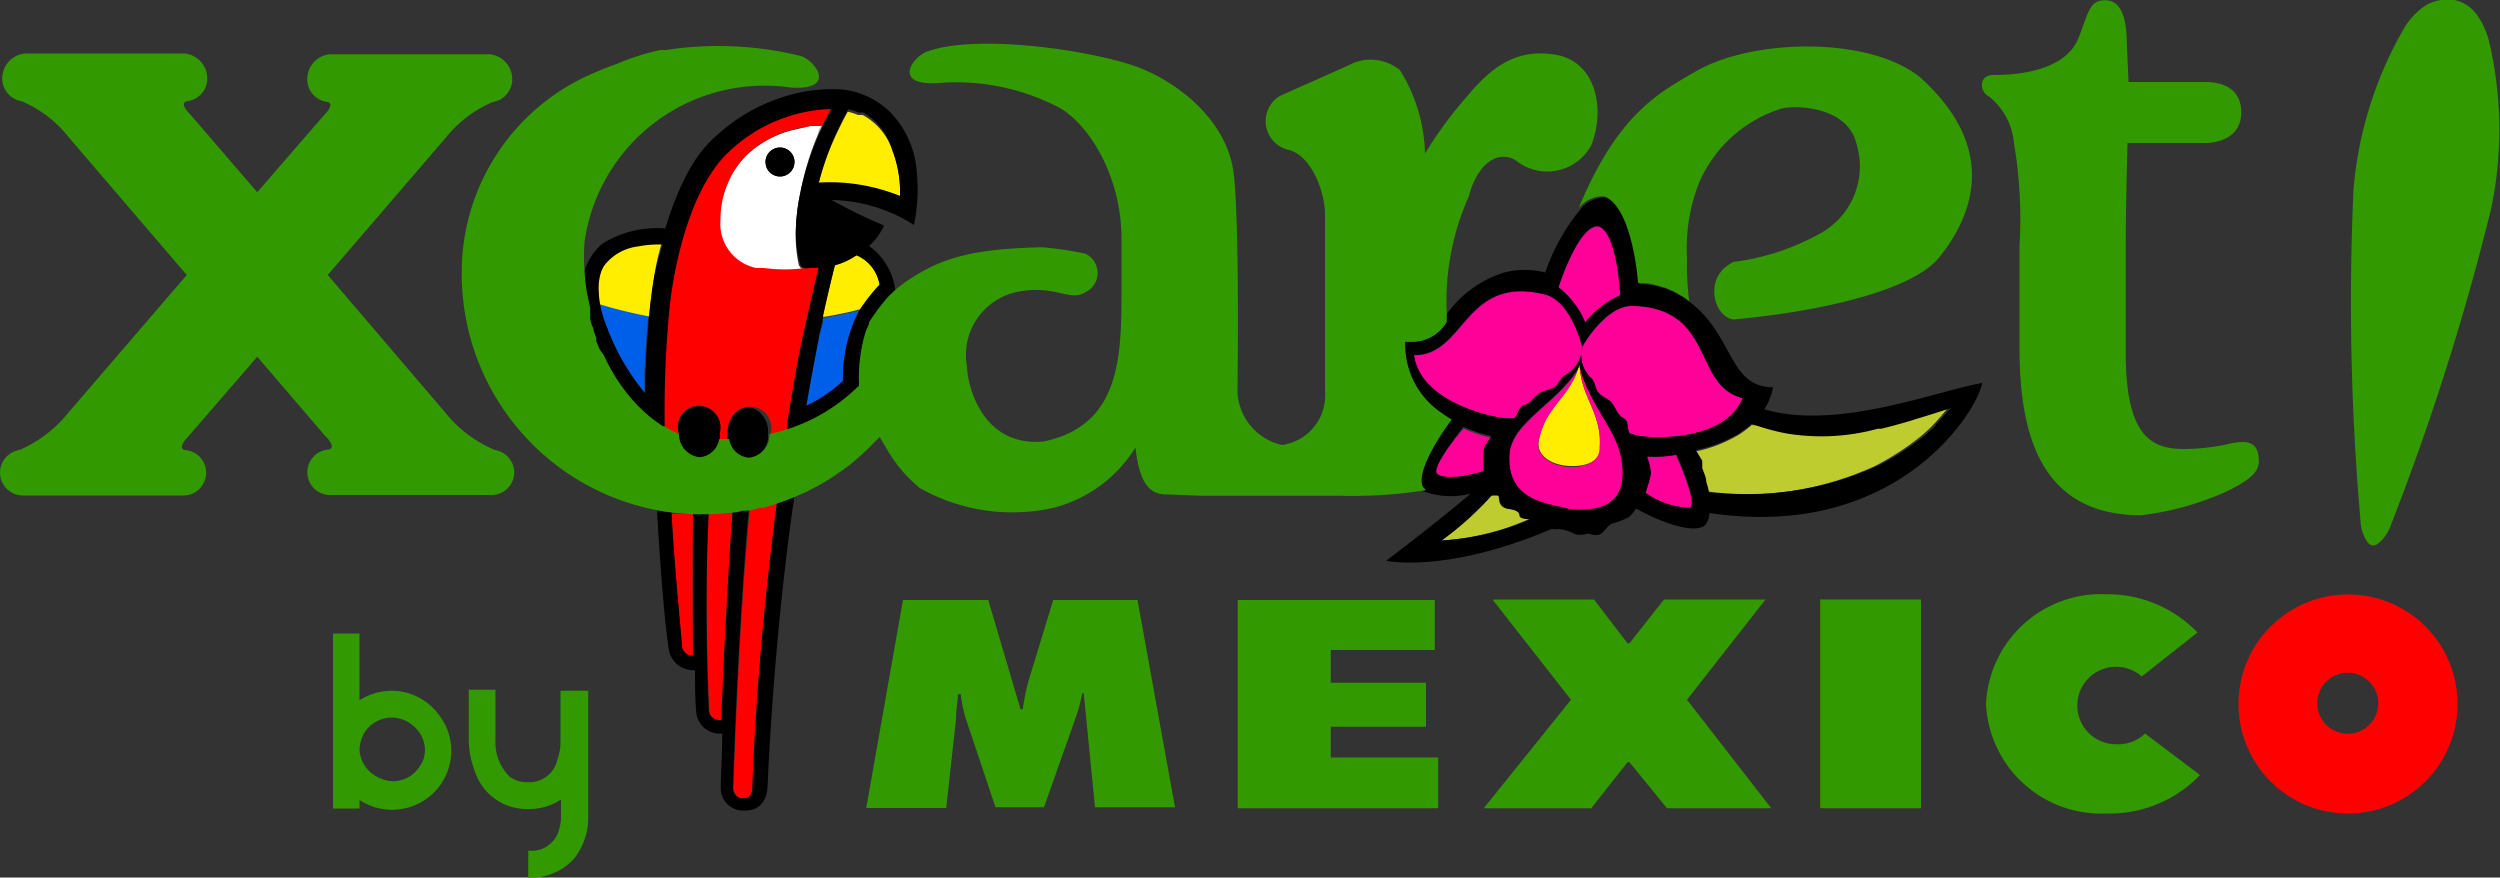 <svg id="e1bfcf81-d1d0-47a7-b1a6-e6944289da8b" data-name="Layer 1" xmlns="http://www.w3.org/2000/svg" viewBox="0 0 100 35.1"><rect x="0" y="0" width="100" height="35.1" fill="#333333" stroke="none"/><defs><style>.fd7786b8-2d3a-44c0-8d29-df6ca42cc253{fill:none;}.f2f12a5e-04cd-42ae-b71b-ddc68baad506{fill:#fff;}.bfaed8d6-c350-40f1-9029-8c61a74651f5{fill:#005fe8;}.bd9b915c-bad4-476b-a020-744b4042d7c5{fill:red;}.b566a098-6722-45e1-a5d1-42dd459ccd1c{fill:#becc30;}.b4fc5dcd-1ee3-4bb8-b9fc-87878360eaa9{fill:#ffe300;}.a6d5f0c0-bbcf-4b90-b28b-04d1b1ade527{fill:#fe0;}.aaac3cd8-fec9-4eab-806f-88e9d075a419{fill:#f09;}.b5fda61e-49f8-4003-a371-53d1d6661c32{fill:#390;}</style></defs><path class="fd7786b8-2d3a-44c0-8d29-df6ca42cc253" d="M93.93,26.92a1.22,1.22,0,1,0,0,2.43,1.22,1.22,0,0,0,0-2.43Z"/><path d="M32,17.58a1.85,1.85,0,0,0,0,.23Z"/><path class="fd7786b8-2d3a-44c0-8d29-df6ca42cc253" d="M32.77,7.3A7.42,7.42,0,0,1,36,7.84h0A7.44,7.44,0,0,0,32.77,7.3Z"/><path class="fd7786b8-2d3a-44c0-8d29-df6ca42cc253" d="M32.19,10.76a.27.27,0,0,1-.11,0,.27.27,0,0,0,.11,0Z"/><path class="fd7786b8-2d3a-44c0-8d29-df6ca42cc253" d="M35.69,6A2.54,2.54,0,0,0,34.51,4.6,2.54,2.54,0,0,1,35.69,6Z"/><path class="fd7786b8-2d3a-44c0-8d29-df6ca42cc253" d="M32.71,7.3h0c.06-.24.13-.49.21-.73C32.84,6.81,32.77,7.06,32.71,7.3Z"/><path class="fd7786b8-2d3a-44c0-8d29-df6ca42cc253" d="M25.48,9.83a2,2,0,0,0-1.36.79l-.08.16.08-.16A2,2,0,0,1,25.48,9.83Z"/><path class="fd7786b8-2d3a-44c0-8d29-df6ca42cc253" d="M25.63,16.42s0,0,0,0l.14.12h0Z"/><path class="fd7786b8-2d3a-44c0-8d29-df6ca42cc253" d="M24,12.17a3.43,3.43,0,0,1-.06-.57,3.43,3.43,0,0,0,.06.57,4.62,4.62,0,0,0,.29.94,4.62,4.62,0,0,1-.29-.94,19.08,19.08,0,0,0,2,.49c-.08,1-.13,1.91-.15,2.49,0-.58.07-1.52.15-2.49,0-.38.08-.76.13-1.13-.05.37-.09.75-.13,1.13A19.08,19.08,0,0,1,24,12.17Z"/><path class="fd7786b8-2d3a-44c0-8d29-df6ca42cc253" d="M32.69,5.4A11.33,11.33,0,0,0,32,7.78,11.33,11.33,0,0,1,32.69,5.4Z"/><path class="fd7786b8-2d3a-44c0-8d29-df6ca42cc253" d="M25.79,15.74h0a9,9,0,0,1-1.4-2.32A9,9,0,0,0,25.79,15.74Z"/><path class="fd7786b8-2d3a-44c0-8d29-df6ca42cc253" d="M30.22,10.71l.11,0,.2,0-.2,0Z"/><path class="fd7786b8-2d3a-44c0-8d29-df6ca42cc253" d="M34.41,4.55l.08,0Z"/><path class="fd7786b8-2d3a-44c0-8d29-df6ca42cc253" d="M32.25,16.28h0c.08-.48.32-1.8.54-2.92C32.57,14.48,32.33,15.8,32.25,16.28Z"/><path class="fd7786b8-2d3a-44c0-8d29-df6ca42cc253" d="M66.29,11.45a2.7,2.7,0,0,0-.75-.09h0A2.4,2.4,0,0,1,66.29,11.45Z"/><path class="fd7786b8-2d3a-44c0-8d29-df6ca42cc253" d="M32.86,5h0l-.45,0Z"/><path class="fd7786b8-2d3a-44c0-8d29-df6ca42cc253" d="M34.26,15.57l.08-.07v0Z"/><path class="fd7786b8-2d3a-44c0-8d29-df6ca42cc253" d="M32.93,12.68v0c.25-1.2.47-2,.47-2a2.87,2.87,0,0,0,.86-.4h0a2.86,2.86,0,0,1-.87.4s-.21.84-.46,2Z"/><path class="fd7786b8-2d3a-44c0-8d29-df6ca42cc253" d="M34.3,4.5Z"/><path class="fd7786b8-2d3a-44c0-8d29-df6ca42cc253" d="M31.65,5.22a4.17,4.17,0,0,0-1.8,1,3.31,3.31,0,0,0-.76,1.13,3.62,3.62,0,0,1,.76-1.13A4.17,4.17,0,0,1,31.65,5.22Z"/><path class="fd7786b8-2d3a-44c0-8d29-df6ca42cc253" d="M30.62,6.48a.58.58,0,0,1,.58-.58h0a.58.58,0,1,0,0,1.16h0A.58.58,0,0,1,30.62,6.48Z"/><path class="fd7786b8-2d3a-44c0-8d29-df6ca42cc253" d="M33.89,4.37s-.16.28-.37.72c.21-.44.37-.72.37-.72Z"/><path class="fd7786b8-2d3a-44c0-8d29-df6ca42cc253" d="M70.07,17l-.18.15.18-.15Z"/><path class="fd7786b8-2d3a-44c0-8d29-df6ca42cc253" d="M69.18,17.55a5.32,5.32,0,0,1-1.36.47h0A5.52,5.52,0,0,0,69.18,17.55Z"/><path class="fd7786b8-2d3a-44c0-8d29-df6ca42cc253" d="M69.89,17.11a4.17,4.17,0,0,1-.37.26Z"/><path class="fd7786b8-2d3a-44c0-8d29-df6ca42cc253" d="M70.66,17.16c.27.08.54.14.8.19a6.16,6.16,0,0,1-.8-.19l-.3-.09Z"/><path class="fd7786b8-2d3a-44c0-8d29-df6ca42cc253" d="M71.46,17.35a6.75,6.75,0,0,0,1.34.12A6.75,6.75,0,0,1,71.46,17.35Z"/><path class="fd7786b8-2d3a-44c0-8d29-df6ca42cc253" d="M72.8,17.47a10.06,10.06,0,0,0,2.3-.31A10.06,10.06,0,0,1,72.8,17.47Z"/><path class="fd7786b8-2d3a-44c0-8d29-df6ca42cc253" d="M75.24,17.12c.37-.09.77-.2,1.18-.32C76,16.92,75.62,17,75.24,17.12Z"/><path class="fd7786b8-2d3a-44c0-8d29-df6ca42cc253" d="M78,16.29h0l-1.4.44C77.08,16.6,77.54,16.45,78,16.29Z"/><path class="f2f12a5e-04cd-42ae-b71b-ddc68baad506" d="M31.65,5.22a4.17,4.17,0,0,0-1.8,1,3.69,3.69,0,0,0-1.06,2.61,1.8,1.8,0,0,0,1.43,1.92l.11,0,.2,0a6.14,6.14,0,0,0,1.66,0,.27.27,0,0,1-.11,0,.31.31,0,0,1-.13-.16,5.26,5.26,0,0,1-.12-1.21A8.26,8.26,0,0,1,32,7.78a11.33,11.33,0,0,1,.71-2.38c.05-.12.11-.24.17-.37l-.45,0C32.2,5.1,31.93,5.15,31.65,5.22ZM31.2,7.06h0a.58.58,0,1,1,0-1.16h0a.58.58,0,1,1,0,1.16Z"/><path class="bfaed8d6-c350-40f1-9029-8c61a74651f5" d="M34.39,12.41c-.49.13-1,.23-1.47.31,0,.2-.08.42-.13.64-.22,1.12-.46,2.44-.54,2.92a5.46,5.46,0,0,0,1.47-1,5.86,5.86,0,0,1,.6-2.72Z"/><path class="bfaed8d6-c350-40f1-9029-8c61a74651f5" d="M24.27,13.11v0a1.84,1.84,0,0,0,.11.28,9,9,0,0,0,1.4,2.32s0-.23,0-.59c0-.58.07-1.52.15-2.49a19.08,19.08,0,0,1-2-.49A4.62,4.62,0,0,0,24.27,13.11Z"/><path class="bd9b915c-bad4-476b-a020-744b4042d7c5" d="M30.53,10.77a6.14,6.14,0,0,0,1.66,0h0A6.14,6.14,0,0,1,30.53,10.77Z"/><path class="bd9b915c-bad4-476b-a020-744b4042d7c5" d="M28.79,8.79a3.61,3.61,0,0,1,.3-1.48,3.61,3.61,0,0,0-.3,1.48,1.8,1.8,0,0,0,1.43,1.92A1.8,1.8,0,0,1,28.79,8.79Z"/><path class="bd9b915c-bad4-476b-a020-744b4042d7c5" d="M31.65,5.22c.28-.07.55-.12.76-.15C32.2,5.1,31.93,5.15,31.65,5.22Z"/><path class="b566a098-6722-45e1-a5d1-42dd459ccd1c" d="M60.66,20.45c-.22-.13-.45-.06-.6-.22s-.06-.32-.15-.41-.22,0-.27,0a13,13,0,0,1-2,1.8,10.2,10.2,0,0,0,3.51-.85C60.57,20.73,60.91,20.59,60.66,20.45Z"/><path class="b566a098-6722-45e1-a5d1-42dd459ccd1c" d="M76.63,16.73l-.21.07c-.41.12-.8.23-1.18.32l-.14,0a8.54,8.54,0,0,1-3.64.19,6.16,6.16,0,0,1-.8-.19l-.3-.09L70.07,17l-.18.15h0a4.17,4.17,0,0,1-.37.26l-.2.11-.14.07a5.32,5.32,0,0,1-1.36.47h0l.13.34a.43.43,0,0,0,0,.05l0,.12,0,.12c0,.17.11.36.16.55h0a3.13,3.13,0,0,1,.1.44l.38.05a12.59,12.59,0,0,0,6.41-1.09,11.17,11.17,0,0,0,1.39-.85l.29-.22h0a5.75,5.75,0,0,0,.62-.55c.23-.24.43-.47.62-.71Z"/><path d="M68.32,19.66l.38.05-.38,0Z"/><path d="M76.79,17.55a5.75,5.75,0,0,0,.62-.55A5.75,5.75,0,0,1,76.79,17.55Z"/><path d="M78,16.29c-.2.24-.4.48-.63.71.23-.24.43-.47.62-.71h0Z"/><path class="b4fc5dcd-1ee3-4bb8-b9fc-87878360eaa9" d="M34.39,12.41h0c-.49.13-1,.23-1.47.31h0C33.41,12.64,33.9,12.54,34.39,12.41Z"/><path class="a6d5f0c0-bbcf-4b90-b28b-04d1b1ade527" d="M34.26,10.21a2.87,2.87,0,0,1-.86.4s-.22.84-.47,2v.07h0c.49-.08,1-.18,1.47-.31h0a7.76,7.76,0,0,1,.79-1A1.55,1.55,0,0,0,34.26,10.21Z"/><path class="a6d5f0c0-bbcf-4b90-b28b-04d1b1ade527" d="M34.51,4.6l0,0-.08,0-.11,0h0a2.19,2.19,0,0,0-.41-.13s-.16.28-.37.72a11,11,0,0,0-.6,1.48c-.08.24-.15.49-.21.73h.06A7.44,7.44,0,0,1,36,7.84,4.62,4.62,0,0,0,35.69,6,2.54,2.54,0,0,0,34.51,4.6Z"/><path class="a6d5f0c0-bbcf-4b90-b28b-04d1b1ade527" d="M25.48,9.83a2,2,0,0,0-1.36.79l-.08.16a2,2,0,0,0-.12.82,3.43,3.43,0,0,0,.06.57,19.08,19.08,0,0,0,2,.49c0-.38.08-.76.13-1.13a9.65,9.65,0,0,1,.35-1.78A4.54,4.54,0,0,0,25.48,9.83Z"/><path class="a6d5f0c0-bbcf-4b90-b28b-04d1b1ade527" d="M63.19,14.64h0a.22.22,0,0,0,0-.08.64.64,0,0,1-.06.18c-.42,1.21-1.32,1.51-1.58,2.89-.1.57.47.94,1.11,1S63.94,18.53,64,18C64.1,16.51,63.25,15.94,63.19,14.64Z"/><path class="aaac3cd8-fec9-4eab-806f-88e9d075a419" d="M57.46,18.91c.1.22.87.25,1.89,0a.9.9,0,0,1,0-.18,4.69,4.69,0,0,1,0-.65c0-.23.22-.39.3-.57a.08.08,0,0,0,0,0,5.17,5.17,0,0,1-1.11-.37S57.31,18.59,57.46,18.91Z"/><path class="aaac3cd8-fec9-4eab-806f-88e9d075a419" d="M63.19,14.64c.06,1.3.91,1.87.79,3.31,0,.58-.69.78-1.33.72s-1.21-.47-1.11-1c.26-1.38,1.16-1.68,1.58-2.89-.85,1.37-2.64,2.14-2.74,3.39-.15,2,1.76,2,2.38,2.23.89.08,2.44.07,2.11-2C64.66,17.12,63.56,16.19,63.19,14.64Z"/><path class="aaac3cd8-fec9-4eab-806f-88e9d075a419" d="M63.41,12.9a3.74,3.74,0,0,1,1.4-1.09s-.12-2.58-.89-2.76c-.8,0-1.58,2.44-1.58,2.44A3.53,3.53,0,0,1,63.41,12.9Z"/><path class="aaac3cd8-fec9-4eab-806f-88e9d075a419" d="M65.88,18.26s0,0,0,.06a2.26,2.26,0,0,1,.14.62,5,5,0,0,1-.17.63.58.58,0,0,1-.05.14,3.18,3.18,0,0,0,1.8.6c.3-.21-.57-2.12-.57-2.12A4.71,4.71,0,0,1,65.88,18.26Z"/><path class="aaac3cd8-fec9-4eab-806f-88e9d075a419" d="M61.78,11.78c-3.24-.78-3.16,2.48-5.22,2.43.25,1.9,3.2,2.53,3.74,2.53h.27c.16-.14.17-.47.41-.53s.41-.38.63-.49.38-.1.58-.23.23-.4.47-.5a1.34,1.34,0,0,0,.63-1.1C63.23,13.63,62.76,12,61.78,11.78Z"/><path class="aaac3cd8-fec9-4eab-806f-88e9d075a419" d="M65.29,12.24c-1,0-1.88,1.41-2,1.64a1.27,1.27,0,0,0,.33,1.22c.21.17.19.46.32.61s.34.21.5.37.26.52.49.64.13.44.26.62l.25.07c.53.14,3.53.29,4.27-1.48C67.7,15.45,68.62,12.32,65.29,12.24Z"/><path d="M34.32,12.52a5.86,5.86,0,0,0-.6,2.72,5.46,5.46,0,0,1-1.47,1h0a5.63,5.63,0,0,0,1.47-1,5.86,5.86,0,0,1,.6-2.72l.07-.11h0Z"/><path d="M32.92,12.72h0c0,.2-.08.42-.13.64.05-.22.09-.44.13-.64Z"/><path d="M32.86,5h0c-.06.13-.12.25-.17.37C32.74,5.28,32.8,5.16,32.86,5Z"/><path d="M31.83,9.34A5.26,5.26,0,0,0,32,10.55a.31.31,0,0,0,.13.16.31.31,0,0,1-.13-.16,5.26,5.26,0,0,1-.12-1.21A8.26,8.26,0,0,1,32,7.78,8.26,8.26,0,0,0,31.83,9.34Z"/><path d="M24.27,13.11v0a2.43,2.43,0,0,0,.11.28,1.84,1.84,0,0,1-.11-.28Z"/><path d="M25.79,15.74s0-.23,0-.59c0,.36,0,.59,0,.59Z"/><path d="M32.92,12.72v0Z"/><path d="M35.18,11.4a7.76,7.76,0,0,0-.79,1h0a8.5,8.5,0,0,1,.79-1,1.55,1.55,0,0,0-.92-1.19h0A1.55,1.55,0,0,1,35.18,11.4Z"/><rect x="32.92" y="12.72"/><path d="M34.49,4.58l0,0Z"/><path d="M34.3,4.5l.11,0Z"/><path d="M33.89,4.37h0a2.19,2.19,0,0,1,.41.13A2.19,2.19,0,0,0,33.89,4.37Z"/><path d="M33.52,5.09a11,11,0,0,0-.6,1.48A11,11,0,0,1,33.52,5.09Z"/><path d="M32.71,7.3h0Z"/><path d="M36,7.84h0A4.62,4.62,0,0,0,35.69,6,4.62,4.62,0,0,1,36,7.84Z"/><path d="M24,10.78a2,2,0,0,0-.12.82A2,2,0,0,1,24,10.78Z"/><path d="M26.44,9.75a9.65,9.65,0,0,0-.35,1.78,9.65,9.65,0,0,1,.35-1.78,4.54,4.54,0,0,0-1,.08A4.54,4.54,0,0,1,26.44,9.75Z"/><path d="M25.42,16.22a8.17,8.17,0,0,1-1.2-1.73A7.36,7.36,0,0,0,25.42,16.22Z"/><path d="M35.52,11.91a4.31,4.31,0,0,0-.74,1A7.36,7.36,0,0,1,35.52,11.91Z"/><path d="M34.36,14.2a4.35,4.35,0,0,0,0,1.25,6.43,6.43,0,0,1,.28-2.15,4.78,4.78,0,0,0-.25.84A.13.13,0,0,1,34.36,14.2Z"/><path d="M31.2,5.9h0a.58.58,0,1,1,0,1.16h0a.58.58,0,1,0,0-1.16Z"/><path d="M66.53,11.52a1.72,1.72,0,0,1,.29.11Z"/><path d="M67.13,11.78l.12.07-.13-.07-.29-.15A2.1,2.1,0,0,1,67.13,11.78Z"/><path d="M67.61,12.1h0a3.12,3.12,0,0,0-.35-.25A2.16,2.16,0,0,1,67.61,12.1Z"/><path d="M65.54,11.36h0s-.21-3-1.34-3.47C65.31,8.33,65.54,11.25,65.54,11.36Z"/><path class="bd9b915c-bad4-476b-a020-744b4042d7c5" d="M93.92,23.78a4.38,4.38,0,1,0,4.38,4.37A4.37,4.37,0,0,0,93.92,23.78Zm0,5.57a1.22,1.22,0,1,1,1.21-1.21A1.22,1.22,0,0,1,93.93,29.35Z"/><path class="bd9b915c-bad4-476b-a020-744b4042d7c5" d="M29.09,6.05c-1.92,1.82-2.33,6.06-2.33,6.06a41.8,41.8,0,0,0-.21,5,3.64,3.64,0,0,0,.59.3v-.11a.85.85,0,1,1,1.64,0,1.66,1.66,0,0,1,0,.32l.4,0a1,1,0,0,1,0-.3.85.85,0,1,1,1.65,0v.1c.23-.05.46-.11.68-.18l0-.22s.27-2.13.63-3.72.59-2.58.59-2.58l-.37,0a.27.27,0,0,1-.14,0h0a6.14,6.14,0,0,1-1.66,0l-.2,0-.11,0a1.8,1.8,0,0,1-1.43-1.92,3.61,3.61,0,0,1,.3-1.48,3.31,3.31,0,0,1,.76-1.13,4.17,4.17,0,0,1,1.8-1c.28-.07.55-.12.76-.15l.45,0q.16-.36.36-.72A6.2,6.2,0,0,0,29.09,6.05Z"/><path class="bd9b915c-bad4-476b-a020-744b4042d7c5" d="M27.72,20.56l-.86,0c.11,2.21.4,5.14.42,5.37a.42.42,0,0,0,.44.38h0C27.69,23.79,27.7,21.79,27.72,20.56Z"/><path class="bd9b915c-bad4-476b-a020-744b4042d7c5" d="M29.34,31.53s0,.4.4.4.37-.39.37-.39c.14-4.59.66-9.13,1-11.55a10.47,10.47,0,0,1-1.11.32C29.52,25.3,29.34,31.53,29.34,31.53Z"/><path class="bd9b915c-bad4-476b-a020-744b4042d7c5" d="M28.37,28.42a.41.41,0,0,0,.41.39l.09,0c.13-3.42.33-6.63.45-8.35a8.4,8.4,0,0,1-1,.1C28.17,24.44,28.37,28.29,28.37,28.42Z"/><path d="M35.55,4.43a3.26,3.26,0,0,0-1.86-.85,6.38,6.38,0,0,0-2.4.31,7.11,7.11,0,0,0-2.5,1.42c-.59.5-1.4,1.3-2.18,3.83a4.1,4.1,0,0,0-2.52.61,2.33,2.33,0,0,0-.77,2.17,4.88,4.88,0,0,0,.14.62.57.57,0,0,0,0,.14,2.29,2.29,0,0,0,.08.28s0,.1.05.15a2.83,2.83,0,0,0,.11.31l0,0a1.21,1.21,0,0,0,0,.14l.09.22L24,14h0l.12.26.14.28a8.17,8.17,0,0,0,1.2,1.73l.21.2.16.15h0a4.94,4.94,0,0,0,.71.54l.05,0a41.8,41.8,0,0,1,.21-5s.41-4.24,2.33-6.06a6.2,6.2,0,0,1,4.13-1.74q-.19.36-.36.72h0c-.06.13-.12.25-.17.37A11.33,11.33,0,0,0,32,7.78a8.26,8.26,0,0,0-.15,1.56A5.26,5.26,0,0,0,32,10.55a.31.31,0,0,0,.13.16.31.31,0,0,0,.25,0l.37,0s-.23,1-.59,2.58S31.48,17,31.48,17l0,.22a7.15,7.15,0,0,0,2.82-1.68l.08-.08v0a4.35,4.35,0,0,1,0-1.25.13.13,0,0,0,0-.06,4.78,4.78,0,0,1,.25-.84h0l.12-.27a.16.16,0,0,1,0-.07h0a4.31,4.31,0,0,1,.74-1,3.9,3.9,0,0,1,.32-.35,2.52,2.52,0,0,0-1.05-1.78,2.44,2.44,0,0,0,.6-.82A20,20,0,0,1,33.27,8a6.32,6.32,0,0,1,3.29,1,7.24,7.24,0,0,0,.08-2.41A3.77,3.77,0,0,0,35.55,4.43Zm-9.46,7.1c-.05.37-.09.75-.13,1.13-.08,1-.13,1.91-.15,2.49,0,.36,0,.59,0,.59h0a9,9,0,0,1-1.4-2.32,2.43,2.43,0,0,1-.11-.28v0a4.62,4.62,0,0,1-.29-.94,3.43,3.43,0,0,1-.06-.57,2,2,0,0,1,.12-.82l.08-.16a2,2,0,0,1,1.36-.79,4.54,4.54,0,0,1,1-.08A9.65,9.65,0,0,0,26.09,11.53Zm7.3-.92a2.86,2.86,0,0,0,.87-.4h0a1.55,1.55,0,0,1,.92,1.19,7.76,7.76,0,0,0-.79,1h0l-.07.11a5.86,5.86,0,0,0-.6,2.72,5.63,5.63,0,0,1-1.47,1h0c.08-.48.32-1.8.54-2.92.05-.22.09-.44.13-.64h0v-.07C33.18,11.45,33.39,10.61,33.39,10.61ZM36,7.84h0a7.42,7.42,0,0,0-3.19-.54h-.06c.06-.24.13-.49.21-.73a11,11,0,0,1,.6-1.48c.21-.44.37-.72.37-.72h0a2.19,2.19,0,0,1,.41.13h0l.11,0,.08,0,0,0A2.54,2.54,0,0,1,35.69,6,4.62,4.62,0,0,1,36,7.84Z"/><path d="M31.2,7.06a.58.58,0,1,0-.58-.58A.58.58,0,0,0,31.2,7.06Z"/><path d="M70.57,16.37a2.29,2.29,0,0,0,.35-.88c-1.76,0-1.57-2.05-3.29-3.38h0a3.12,3.12,0,0,0-.35-.25h0l-.13-.07-.29-.15h0l-.29-.11-.24-.07a2.7,2.7,0,0,0-.75-.09h0s-.21-3-1.34-3.47l-.11,0a1.22,1.22,0,0,0-.91.47,8.15,8.15,0,0,0-1.41,2.53,3.28,3.28,0,0,0-1.64,0,4.45,4.45,0,0,0-2.52,2,1.57,1.57,0,0,1-1.49.78l-.16,0a3.28,3.28,0,0,0,1.44,2.84h0c.19.14.34.22.4.26h0s-1.53,2-1.13,2.71a.4.4,0,0,0,.11.12,3.26,3.26,0,0,0,2,.14c-1.16,1-3.37,2.68-3.37,2.68s2.38.53,6.61-1.27h0a1,1,0,0,0,.29,0,1.74,1.74,0,0,1,.6.18c.18.12.59,0,.59,0a.68.68,0,0,0,.34.06c.25,0,.38-.37.61-.46a3,3,0,0,0,.67-.26,1.49,1.49,0,0,0,.28-.34c1.22.68,2.41,1,2.77.66a.83.83,0,0,0,.17-.48c7.49,1.12,10.7-4.05,10.91-5.2C77.54,15.61,73.49,17.24,70.57,16.37ZM63.92,9.05c.77.18.89,2.76.89,2.76a3.74,3.74,0,0,0-1.4,1.09,3.53,3.53,0,0,0-1.07-1.41S63.12,9,63.92,9.05Zm-6.46,9.86c-.15-.32,1.08-1.84,1.08-1.84a5.17,5.17,0,0,0,1.11.37.08.08,0,0,1,0,0c-.08.18-.27.34-.3.57a4.69,4.69,0,0,0,0,.65.9.9,0,0,0,0,.18C58.33,19.16,57.56,19.13,57.46,18.91Zm.21,2.71a13,13,0,0,0,2-1.8s.23,0,.27,0,0,.23.15.41.38.09.6.22-.09.28.52.32A10.2,10.2,0,0,1,57.67,21.62Zm5.09-1.26c-.62-.22-2.53-.21-2.38-2.23.1-1.25,1.89-2,2.74-3.39a.64.64,0,0,0,.06-.18.22.22,0,0,1,0,.08h0c.37,1.55,1.47,2.48,1.68,3.75C65.2,20.43,63.65,20.44,62.76,20.36Zm4.86-.05a3.18,3.18,0,0,1-1.8-.6.58.58,0,0,0,.05-.14,5,5,0,0,0,.17-.63,2.26,2.26,0,0,0-.14-.62s0,0,0-.06a4.71,4.71,0,0,0,1.17-.07S67.92,20.1,67.62,20.31Zm-2.18-2.9-.25-.07c-.13-.18,0-.5-.26-.62s-.31-.47-.49-.64-.34-.19-.5-.37-.11-.44-.32-.61a1.27,1.27,0,0,1-.33-1.22,1.34,1.34,0,0,1-.63,1.1c-.24.1-.3.39-.47.5s-.38.12-.58.23-.39.43-.63.49-.25.39-.41.53H60.3c-.54,0-3.49-.63-3.74-2.53,2.06,0,2-3.21,5.22-2.43,1,.24,1.45,1.85,1.51,2.1.12-.23,1-1.66,2-1.64,3.33.08,2.41,3.21,4.42,3.69C69,17.7,66,17.55,65.44,17.41Zm12-.41a5.75,5.75,0,0,1-.62.55h0l-.29.22a11.17,11.17,0,0,1-1.39.85,12.59,12.59,0,0,1-6.41,1.09l-.38,0h0c0-.15-.06-.3-.1-.44h0c0-.19-.11-.38-.16-.55l0-.12,0-.12a.43.43,0,0,1,0-.05L67.83,18h0a5.52,5.52,0,0,0,1.36-.46l.14-.07.2-.11.37-.26h0l.18-.15h0l.29.11.3.09c.27.08.54.14.8.19a8.54,8.54,0,0,0,3.64-.19l.14,0c.37-.09.77-.2,1.18-.32l.21-.07c.45-.13.91-.28,1.4-.44h0C77.84,16.53,77.64,16.77,77.41,17Z"/><path d="M28,18.38a.87.87,0,0,0,.79-.73,1.66,1.66,0,0,0,0-.32.85.85,0,1,0-1.64,0v.11A.94.94,0,0,0,28,18.38Z"/><path d="M29.94,16.27a1,1,0,0,0-.83,1.06,1,1,0,0,0,0,.3.87.87,0,0,0,.79.75.93.93,0,0,0,.82-.95v-.1A1,1,0,0,0,29.94,16.27Z"/><path d="M31.09,20c-.32,2.42-.84,7-1,11.55,0,0,0,.39-.37.39s-.4-.4-.4-.4.18-6.23.64-11.22c-.22.05-.44.1-.66.13-.12,1.72-.32,4.93-.45,8.35l-.09,0a.41.41,0,0,1-.41-.39c0-.13-.2-4,0-7.88l-.63,0c0,1.23,0,3.23,0,5.69h0a.42.42,0,0,1-.44-.38c0-.23-.31-3.16-.42-5.37l-.22,0-.36-.05c.09,1.59.26,4.12.46,5.48a1,1,0,0,0,1,.91h.06c0,.54,0,1.1.05,1.68a.94.94,0,0,0,.84.85h.2c0,.72-.05,1.46-.06,2.18a.9.9,0,0,0,1,.9c.84,0,.87-.9.87-.9s.22-5.94,1.1-11.83l-.48.2Z"/><polygon class="b5fda61e-49f8-4003-a371-53d1d6661c32" points="70.62 23.98 66.56 23.98 65.18 25.73 65.1 25.73 63.76 23.98 59.7 23.98 62.84 27.99 59.35 32.33 63.65 32.33 65.1 30.49 65.18 30.49 66.68 32.33 70.85 32.33 67.48 27.99 70.62 23.98"/><path class="b5fda61e-49f8-4003-a371-53d1d6661c32" d="M42.13,24l-1,3.27a10.19,10.19,0,0,0-.22,1.1h-.09L39.53,24H36.12l-1.47,8.32h3.2l.39-3.55c0-.33.06-.68.08-1h.11a5.33,5.33,0,0,0,.21,1l1.18,3.52h1.94l1.32-3.73a7.19,7.19,0,0,0,.21-.83h.06l.45,4.56H47L45.5,24Z"/><polygon class="b5fda61e-49f8-4003-a371-53d1d6661c32" points="53.23 29.07 57.04 29.07 57.04 27.31 53.23 27.31 53.23 26 57.39 26 57.39 24 49.51 24 49.51 32.33 57.53 32.33 57.53 30.3 53.23 30.3 53.23 29.07"/><rect class="b5fda61e-49f8-4003-a371-53d1d6661c32" x="72.81" y="23.98" width="4.03" height="8.35"/><path class="b5fda61e-49f8-4003-a371-53d1d6661c32" d="M84.67,29.77a1.55,1.55,0,1,1,1-2.71l2.23-1.76a5,5,0,0,0-3.65-1.53,4.61,4.61,0,0,0-4.81,4.39,4.61,4.61,0,0,0,4.81,4.38A5,5,0,0,0,88,31l-2.2-1.66A1.51,1.51,0,0,1,84.67,29.77Z"/><path class="b5fda61e-49f8-4003-a371-53d1d6661c32" d="M20.57,18.89A.92.92,0,0,0,19.8,18a5,5,0,0,1-2-1.51L13.11,11l4.72-5.49a4.84,4.84,0,0,1,1.88-1.43.92.92,0,0,0,.78-.91,1,1,0,0,0-.92-1H13.19a1,1,0,0,0-.9,1,.91.91,0,0,0,.82.91c.18.06.13.25-.17.55L10.29,7.69,7.63,4.6c-.3-.3-.35-.49-.17-.55a.91.91,0,0,0,.83-.91,1,1,0,0,0-.93-1H1a1,1,0,0,0-.91,1,.92.92,0,0,0,.78.91A4.77,4.77,0,0,1,2.74,5.48L7.47,11l-4.73,5.5A5.11,5.11,0,0,1,.78,18a.92.92,0,0,0-.78.91.92.92,0,0,0,.92.91H7.29A.91.91,0,0,0,7.38,18c-.18-.06-.13-.25.16-.55l2.75-3.18L13,17.43c.3.3.35.49.16.55a.91.91,0,0,0,.09,1.82h6.38A.91.91,0,0,0,20.57,18.89Z"/><path class="b5fda61e-49f8-4003-a371-53d1d6661c32" d="M99.53,1.52C99.19.53,98.79.15,98.18,0L98,0c-.63-.06-1.17.19-1.76,1a15.44,15.44,0,0,0-2.1,6.59,99.7,99.7,0,0,0,.28,13.23,1.62,1.62,0,0,0,.27.85.34.34,0,0,0,.21.15h0a.34.34,0,0,0,.24-.09,1.64,1.64,0,0,0,.5-.74,100.85,100.85,0,0,0,4-12.62A15.42,15.42,0,0,0,99.53,1.52Z"/><path class="b5fda61e-49f8-4003-a371-53d1d6661c32" d="M89,17.79a8.47,8.47,0,0,1-1.63.17c-1.3,0-2.35-.48-2.34-3.88V10c0-1.86.07-4.22.07-4.28h3.09c.59,0,1.46-.25,1.46-1.22s-.75-1.22-1.46-1.22H85.14c0-.15-.07-1.55-.07-1.55,0-1-.22-1.72-.86-1.72s-.66.47-1.07,1.51S81.37,3,79.76,3c-.27,0-.42.1-.47.29a.51.51,0,0,0,.27.57,2.68,2.68,0,0,1,1,1.87,18.18,18.18,0,0,1,.22,4.12v4.07c0,3.52.88,6.69,4.87,6.69a11.74,11.74,0,0,0,3.39-.94c.94-.46,1.35-.79,1.31-1.28C90.33,17.6,89.81,17.59,89,17.79Z"/><path class="b5fda61e-49f8-4003-a371-53d1d6661c32" d="M76.79,3.08c-2.06-1.64-6.66-1.53-8.91-.25-1.52.87-3.17,1.72-4.73,5.49a1.27,1.27,0,0,1,.91-.47h0l.11,0c1.12.44,1.35,3.36,1.35,3.47a2.4,2.4,0,0,1,.75.09l.24.07a1.72,1.72,0,0,1,.29.11h0a2.1,2.1,0,0,1,.3.15l.12.07h0a2.16,2.16,0,0,1,.35.24,11.15,11.15,0,0,1-.09-1.71,7.19,7.19,0,0,1,.47-3,5.31,5.31,0,0,1,3.32-3c.56-.14,2.66-.09,3,1.45a3.06,3.06,0,0,1-1.54,3.59,9.56,9.56,0,0,1-3.41,1.1l-.14.09c-1,.6-.64,2.08.15,2.21,3.5-.32,7.2-1.16,8.26-2.51C78.82,8.73,80.05,6,76.79,3.08Z"/><path class="b5fda61e-49f8-4003-a371-53d1d6661c32" d="M60.65,6.43a2,2,0,0,0,3-.62c.58-1.45.19-3.39-1.48-3.63-1.31-.19-2.3.25-3.43,1.61A16.3,16.3,0,0,0,57,6.14a6.58,6.58,0,0,0-1-3.33,1.84,1.84,0,0,0-2.07-.19L51.19,3.84A1.18,1.18,0,0,0,51.56,6C52.45,6.23,53,7.65,53,8.59c0,.78,0,5.42,0,7a2.15,2.15,0,0,1,0,.39,2,2,0,0,1-1.72,1.82,2.28,2.28,0,0,1-1.78-2.11V15.6c0-.09.09-6.28-.14-8.56S47,3.23,45.47,2.67C43.61,2,39.1,1.35,37.12,2.05c-.61.19-1.47,1.4.42,1.27a8.89,8.89,0,0,1,4.66.9c1.22.56,2.61,2.63,2.66,5.21l0,1.82c0,2.82.08,5.75-3.12,6.41-2.54.23-3.06-2.4-3.06-3a2.57,2.57,0,0,1,2.1-3c1.51-.27,2,.45,2.69,0a.85.85,0,0,0-.05-1.51,14.15,14.15,0,0,0-1.73-.26c-2.73.06-4,.41-5.32,1.29a4.76,4.76,0,0,0-.87.72,8,8,0,0,0-.74,1h0l0,.06-.12.27h0a6.43,6.43,0,0,0-.28,2.15v.05l-.08.07a7.15,7.15,0,0,1-2.82,1.68c-.22.07-.45.13-.68.18a.93.93,0,0,1-.82.95.87.87,0,0,1-.79-.75l-.4,0a.87.87,0,0,1-.79.73.93.93,0,0,1-.82-.94,3.64,3.64,0,0,1-.59-.3l-.05,0a5.79,5.79,0,0,1-.71-.54l-.14-.13,0,0-.2-.2a7.08,7.08,0,0,1-1.2-1.73l-.14-.28L24,14h0l-.06-.13-.09-.22a1.21,1.21,0,0,1,0-.14l0,0a2.83,2.83,0,0,1-.11-.31s0-.1-.05-.15a2.29,2.29,0,0,1-.08-.28.57.57,0,0,1,0-.14s0-.08,0-.11a.52.52,0,0,1,0-.11l0-.09c-.06-.25-.11-.49-.15-.73a8.75,8.75,0,0,1-.08-1.9,7.27,7.27,0,0,1,8.23-6.19c1.9.13,1-1.08.42-1.26a13.84,13.84,0,0,0-5.39-.24l-.22,0h0a9.5,9.5,0,0,0-1.76.56c-.34.11-1,.4-1,.4a8.65,8.65,0,0,0-5.19,8,9.62,9.62,0,0,0,8.55,9.56l.66.05h.7a5.19,5.19,0,0,0,.68-.05q.33,0,.66-.09l.13,0h0c.19,0,.37-.07.55-.12l.13,0c.23-.06.45-.13.68-.21l.38-.14a3.68,3.68,0,0,0,.35-.15l.3-.13.39-.2q.39-.21.75-.45l.39-.27.25-.19a10.1,10.1,0,0,0,.84-.76l0,0,.33-.33c.07.12.14.25.22.37a5.72,5.72,0,0,0,1.38,1.67,7.52,7.52,0,0,0,5.36.79,5.47,5.47,0,0,0,3.27-2.41c.19,1.74.75,1.88,1.31,1.88l1.3.05,5.56,0a19.31,19.31,0,0,0,3.45-.22l-.11-.12c-.39-.7,1.14-2.71,1.14-2.71h0a4.4,4.4,0,0,1-.4-.26h0a3.29,3.29,0,0,1-1.46-2.85l.18,0a1.59,1.59,0,0,0,1.48-.79v-.33a10.3,10.3,0,0,1,.88-4.69C59.13,6.43,60,6,60.65,6.43Z"/><path class="b5fda61e-49f8-4003-a371-53d1d6661c32" d="M15.7,27.63a2.45,2.45,0,0,0-1.32.38V25.34H13.32v7h1.06V32a2.33,2.33,0,0,0,1.3.39h0A2.36,2.36,0,0,0,18.05,30V30a2.32,2.32,0,0,0-.49-1.4A2.35,2.35,0,0,0,15.7,27.63ZM17,30a1.18,1.18,0,0,1-.25.71,1.26,1.26,0,0,1-1,.54,1.4,1.4,0,0,1-.63-.16A1.31,1.31,0,0,1,14.38,30a1.49,1.49,0,0,1,.19-.68A1.29,1.29,0,0,1,16.49,29,1.28,1.28,0,0,1,17,30Z"/><path class="b5fda61e-49f8-4003-a371-53d1d6661c32" d="M22.42,29.73a2.09,2.09,0,0,1-.12.64,1.15,1.15,0,0,1-1.17.92,1.21,1.21,0,0,1-.73-.21,1.91,1.91,0,0,1-.58-1.49v-2H18.75v1.95A3.65,3.65,0,0,0,19,30.87a2.18,2.18,0,0,0,2.14,1.49,2.26,2.26,0,0,0,1.3-.38v.74a1.83,1.83,0,0,1-.09.5,1.12,1.12,0,0,1-1.14.81h-.08V35.1h.08A2.26,2.26,0,0,0,23,34.3a2.67,2.67,0,0,0,.53-1.53V27.63H22.42Z"/></svg>